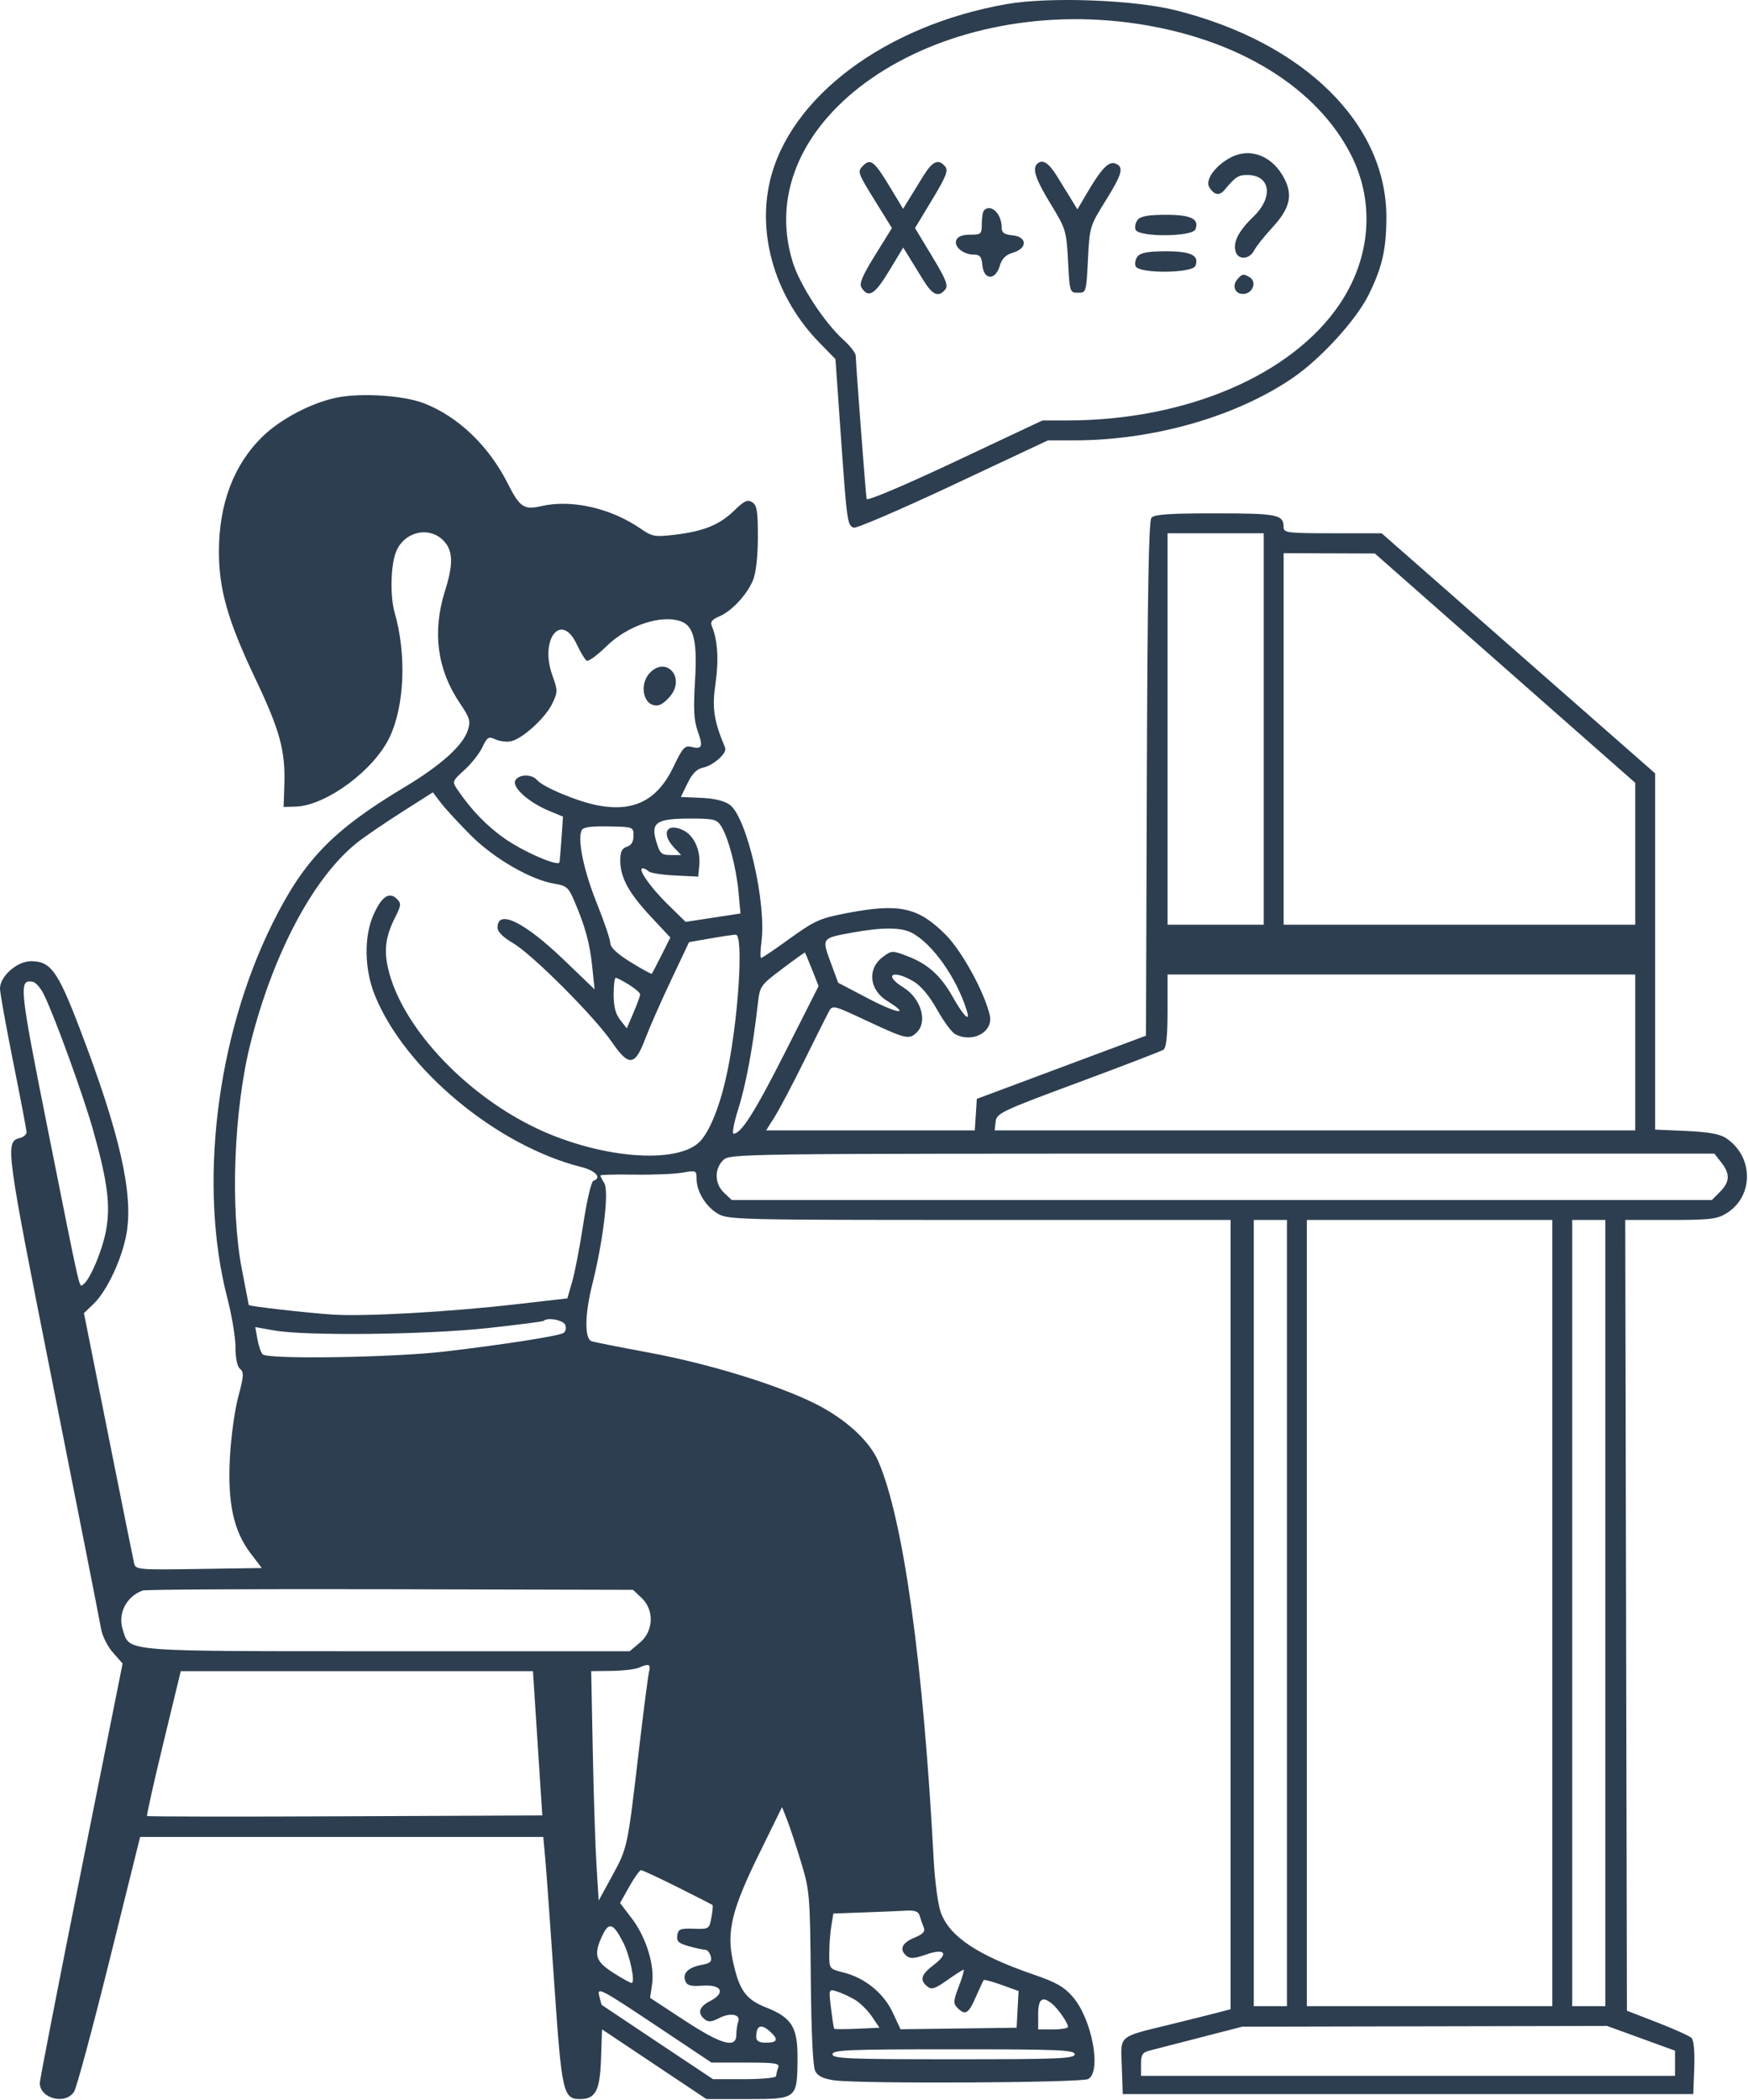 <svg width="527" height="633" viewBox="0 0 527 633" fill="none" xmlns="http://www.w3.org/2000/svg">
<path fill-rule="evenodd" clip-rule="evenodd" d="M303.437 1.243C266.794 7.704 237.937 29.344 232.085 54.75C228.271 71.311 233.997 89.932 246.998 103.25L251.88 108.25L253.496 131.25C255.33 157.358 255.466 158.331 257.376 159.064C258.142 159.358 271.629 153.557 287.349 146.174L315.929 132.75H323.741C347.632 132.75 372.402 125.703 389.619 114.008C398.162 108.204 408.926 96.42 412.689 88.75C416.73 80.515 417.945 75.194 417.976 65.605C418.066 37.328 393.203 12.849 354.5 3.11C341.822 -0.08 316.245 -1.016 303.437 1.243ZM343.004 7.195C373.507 11.793 397.385 26.587 407.572 47.199C414.518 61.253 413.194 77.743 404.017 91.487C389.652 112.998 357.715 126.707 321.884 126.742L314.267 126.75L287.884 139.165C272.549 146.382 261.405 151.093 261.274 150.415C261.003 149.024 258 109.475 258 107.306C258 106.477 256.367 104.325 254.371 102.524C248.512 97.237 241.144 85.957 238.985 78.967C225.763 36.157 281.233 -2.117 343.004 7.195ZM371.071 47.461C366.372 49.913 363.225 54.297 364.599 56.477C366.087 58.835 367.616 59.101 369.161 57.269C372.534 53.268 373.319 52.75 376 52.75C383.024 52.75 384.032 59.383 377.906 65.297C373.362 69.685 371.648 73.066 372.542 75.882C373.359 78.456 376.68 78.228 378.105 75.5C378.751 74.262 381.189 71.188 383.524 68.667C388.798 62.971 389.817 59.062 387.33 54.06C383.863 47.086 377.072 44.329 371.071 47.461ZM260.2 49.95C258.434 51.716 258.556 52.069 263.951 60.768L268.902 68.75L263.824 76.937C259.984 83.129 258.986 85.505 259.73 86.687C261.809 89.989 263.709 88.852 268.013 81.728L272.312 74.614L274.04 77.432C274.991 78.982 276.952 82.162 278.397 84.5C281.156 88.961 282.948 89.722 284.968 87.289C285.955 86.099 285.22 84.237 281.023 77.289L275.866 68.75L281.023 60.211C285.22 53.263 285.955 51.401 284.968 50.211C282.948 47.778 281.156 48.539 278.397 53C276.952 55.338 274.982 58.533 274.019 60.102L272.269 62.954L268.445 56.602C263.621 48.586 262.482 47.668 260.2 49.95ZM312.667 49.417C311.169 50.914 312.239 54.071 316.75 61.465C321.353 69.008 321.516 69.545 322 78.75C322.491 88.083 322.544 88.25 325 88.25C327.466 88.25 327.507 88.116 328.003 78.25C328.498 68.412 328.583 68.126 333.253 60.623C338.4 52.353 338.938 50.324 336.253 49.294C334.247 48.524 332.031 50.843 327.666 58.282L324.831 63.111L323.031 60.181C322.041 58.569 320.048 55.338 318.603 53C316.139 49.016 314.224 47.86 312.667 49.417ZM296.667 63.417C296.3 63.783 296 65.583 296 67.417C296 70.565 295.804 70.75 292.469 70.75C290.114 70.75 288.727 71.298 288.306 72.395C287.542 74.386 290.43 76.75 293.628 76.75C295.43 76.75 295.935 77.391 296.187 80C296.618 84.472 300.108 84.58 301.411 80.161C302.068 77.935 303.185 76.818 305.411 76.161C309.83 74.858 309.722 71.368 305.25 70.937C302.77 70.697 302 70.149 302 68.621C302 64.447 298.779 61.304 296.667 63.417ZM343.011 66.237C342.332 67.055 342.037 68.405 342.357 69.237C343.238 71.533 359.525 71.43 360.41 69.123C361.617 65.98 359.111 64.75 351.5 64.75C346.299 64.75 343.895 65.171 343.011 66.237ZM343.011 77.237C342.332 78.055 342.037 79.405 342.357 80.237C343.238 82.533 359.525 82.43 360.41 80.123C361.617 76.98 359.111 75.75 351.5 75.75C346.299 75.75 343.895 76.171 343.011 77.237ZM373.011 84.237C371.229 86.384 372.548 88.953 375.235 88.57C377.798 88.205 378.873 84.918 376.848 83.635C374.974 82.447 374.425 82.533 373.011 84.237ZM101.51 119.862C93.896 121.41 84.598 126.298 79.126 131.627C70.481 140.048 66 151.885 66 166.3C66 177.705 68.726 187.219 76.944 204.494C84.42 220.21 86.08 226.311 85.723 236.75L85.5 243.25L89.08 243.151C98.262 242.897 112.746 232.208 117.486 222.188C121.969 212.711 122.593 197.277 118.999 184.746C117.542 179.666 117.778 170.217 119.463 166.185C121.986 160.147 129.583 158.516 133.834 163.101C136.603 166.089 136.693 170.116 134.167 178.105C130.293 190.361 131.772 201.753 138.546 211.818C141.695 216.497 141.951 217.368 141.017 220.199C139.504 224.784 132.838 230.764 122 237.26C100.358 250.23 91.69 259.158 82.203 278.25C65.174 312.521 59.752 357.483 68.56 391.384C69.902 396.549 71 403.189 71 406.14C71 409.504 71.519 411.936 72.392 412.66C73.574 413.641 73.49 414.904 71.835 421.033C70.764 425.002 69.624 433.325 69.303 439.528C68.597 453.151 70.434 461.545 75.602 468.315L78.923 472.667L59.917 472.958C41.612 473.239 40.893 473.176 40.436 471.25C40.175 470.15 36.664 452.731 32.634 432.541L25.306 395.831L28.209 393.05C32.25 389.178 36.808 379.454 38.141 371.859C40.261 359.784 36.065 341.451 23.924 309.75C17.387 292.68 15.254 289.75 9.367 289.75C5.143 289.75 0 294.276 0 297.994C0 299.312 1.8 309.328 4 320.25C6.2 331.172 8 340.65 8 341.313C8 341.975 7.105 342.751 6.012 343.037C1.476 344.223 1.643 345.473 16.027 417.788C23.626 455.992 30.126 488.947 30.471 491.021C30.816 493.096 32.418 496.296 34.032 498.133L36.964 501.473L24.482 563.839C17.617 598.14 12 626.97 12 627.906C12 632.632 19.812 634.59 22.35 630.5C23.118 629.263 27.909 611.487 32.995 591L42.244 553.75H103.021H163.797L164.406 560.5C164.741 564.212 165.95 580.975 167.093 597.75C169.345 630.816 169.775 632.75 174.868 632.75C179.582 632.75 180.881 630.232 181.208 620.461L181.5 611.737L197.236 622.243L212.972 632.75H225.451C240.301 632.75 240.346 632.713 240.441 620.581C240.514 611.084 238.745 608.212 230.907 605.109C224.76 602.676 222.804 599.884 220.889 590.805C219.055 582.115 220.71 575.445 228.782 558.992L235.776 544.733L237.265 548.492C238.084 550.559 239.979 556.287 241.476 561.22C244.103 569.875 244.207 571.107 244.443 596.245C244.601 613.037 245.085 623.04 245.804 624.383C246.59 625.852 248.3 626.656 251.599 627.109C259.569 628.201 325.927 627.859 328.066 626.715C332.172 624.517 329.243 608.731 323.479 601.997C320.88 598.961 318.468 597.571 311.85 595.3C294.699 589.414 286.246 583.77 283.623 576.453C282.795 574.142 281.842 567.075 281.507 560.75C278.343 501.071 272.38 458.126 264.814 440.539C262.145 434.334 254.985 427.775 245.875 423.187C234.587 417.503 213.907 411.131 195.829 407.768C186.848 406.097 178.991 404.544 178.368 404.317C176.203 403.526 176.279 396.31 178.548 387.25C181.899 373.866 183.662 359.04 182.185 356.674C181.533 355.631 181 354.582 181 354.345C181 354.107 185.613 353.988 191.25 354.081C196.887 354.174 203.413 353.907 205.75 353.488C209.842 352.755 210 352.822 210 355.288C210 359.106 212.688 363.589 216.299 365.79C219.399 367.681 221.884 367.743 295.25 367.746L371 367.75V486.711V605.673L367.25 606.657C365.188 607.198 358.775 608.799 353 610.216C336.843 614.18 337.868 613.295 338.21 622.997L338.5 631.25H424.5H510.5L510.795 623.345C510.973 618.56 510.658 615.008 509.995 614.345C509.393 613.743 504.761 611.646 499.701 609.686L490.5 606.122L490.246 486.936L489.992 367.75H503.628C515.554 367.75 517.673 367.497 520.526 365.734C528.818 360.609 528.72 348.544 520.341 343.054C518.478 341.833 514.978 341.21 508.355 340.921L499 340.511V286.821V233.13L457.775 196.94L416.55 160.75H401.775C388.214 160.75 387 160.602 387 158.95C387 155.113 385.224 154.75 366.422 154.75C352.416 154.75 347.989 155.059 347.129 156.095C346.333 157.053 345.939 179.677 345.756 234.822L345.5 312.204L320 321.727L294.5 331.25L294.195 336L293.89 340.75H262.433H230.975L233.558 336.658C234.979 334.407 238.955 326.869 242.393 319.908C245.832 312.946 249.175 306.267 249.823 305.065C250.999 302.883 251.012 302.886 261.542 307.815C273.141 313.245 274.137 313.47 276.429 311.179C279.741 307.866 277.639 300.926 272.328 297.644C266.222 293.87 269.146 292.133 275.397 295.822C277.661 297.158 280.182 300.171 282.496 304.309C284.469 307.837 286.935 311.18 287.976 311.737C293.235 314.552 299.575 311.05 298.392 305.985C296.758 298.991 289.967 286.621 285.074 281.729C276.845 273.5 271.122 272.23 255.626 275.195C246.884 276.867 245.797 277.369 236.765 283.888C233.061 286.562 229.783 288.75 229.481 288.75C229.179 288.75 229.217 286.597 229.566 283.966C231.132 272.158 225.161 246.323 220 242.579C218.372 241.399 215.367 240.676 211.385 240.508L205.269 240.25L207.288 236.094C208.694 233.201 210.095 231.779 211.903 231.413C215.071 230.772 219.288 227.005 218.623 225.411C215.174 217.149 214.629 213.499 215.722 205.954C216.752 198.842 216.356 192.871 214.573 188.643C214.084 187.483 214.709 186.699 216.817 185.826C220.606 184.257 225.316 179.175 227.082 174.75C227.928 172.633 228.484 167.543 228.49 161.87C228.498 154.076 228.209 152.305 226.776 151.392C225.362 150.491 224.372 150.957 221.276 153.979C216.91 158.24 212.006 160.205 203.181 161.229C197.45 161.894 196.585 161.736 193.203 159.4C184.147 153.147 172.285 150.458 163.124 152.58C157.976 153.773 156.683 152.894 153.081 145.75C147.339 134.362 138.056 125.498 127.719 121.532C121.595 119.183 108.843 118.371 101.51 119.862ZM381 219.75V278.75H366.5H352V219.75V160.75H366.5H381V219.75ZM453.75 201.412L493 235.974V257.362V278.75H440H387V222.75V166.75L400.75 166.8L414.5 166.85L453.75 201.412ZM205.455 187.371C209.191 188.805 210.258 193.445 209.545 205.163C209.02 213.797 209.2 217.17 210.359 220.41C212.037 225.1 211.689 225.961 208.443 225.146C206.464 224.65 205.797 225.39 203.064 231.117C198.266 241.169 191.202 244.813 180.389 242.814C174.281 241.685 163.681 237.276 161.892 235.12C160.307 233.21 156.07 233.405 155.295 235.423C154.498 237.502 159.576 241.963 165.554 244.435L169.736 246.165L169.286 252.708C169.038 256.306 168.76 259.557 168.668 259.931C168.326 261.318 157.872 256.788 152.147 252.772C146.713 248.96 142.036 244.11 137.862 237.957C136.269 235.609 136.328 235.448 140.009 232.123C142.091 230.242 144.529 227.154 145.427 225.262C146.912 222.133 147.278 221.919 149.456 222.912C150.774 223.513 152.91 223.738 154.203 223.414C157.741 222.526 164.511 216.299 166.503 212.102C168.183 208.563 168.183 208.161 166.516 203.526C162.626 192.706 169.22 184.304 173.858 194.171C175.001 196.603 176.356 198.852 176.869 199.169C177.382 199.486 180.08 197.515 182.864 194.789C189.328 188.46 199.548 185.104 205.455 187.371ZM196.061 202.689C192.327 206.423 194.13 213.46 198.596 212.583C199.527 212.4 201.21 211.013 202.338 209.502C206.452 203.987 200.847 197.903 196.061 202.689ZM141.947 251.81C148.974 258.844 160.105 265.263 167.26 266.408C170.725 266.962 171.414 267.55 173.042 271.347C176.426 279.243 177.79 284.187 178.531 291.25L179.266 298.25L170.251 289.581C158.113 277.907 150 273.918 150 279.624C150 280.872 151.662 282.534 154.677 284.301C160.502 287.715 179.157 306.38 184.446 314.087C189.567 321.549 191.413 321.395 194.485 313.25C195.729 309.95 199.222 302.019 202.246 295.625L207.743 284L214.204 282.875C217.757 282.256 221.189 281.75 221.832 281.75C224.178 281.75 222.697 306.306 219.364 322.658C217.406 332.264 214.458 340.052 211.407 343.678C204.891 351.422 179.845 349.272 160 339.265C138.956 328.653 120.945 308.859 117.033 292.044C115.691 286.277 116.257 282.2 119.208 276.372C120.958 272.915 121.008 272.329 119.663 270.985C117.401 268.722 115.146 270.185 112.721 275.488C109.644 282.216 109.8 292.197 113.107 300.258C122.234 322.504 149.844 345.401 175.25 351.792C179.63 352.894 181.534 355.072 178.888 355.954C178.276 356.158 176.923 361.933 175.88 368.787C174.838 375.642 173.325 383.53 172.518 386.318L171.05 391.386L156.275 393.086C135.294 395.502 109.94 396.929 100 396.254C92.295 395.731 75.004 393.755 74.997 393.397C74.995 393.316 74.071 388.525 72.944 382.75C69.349 364.34 70.477 334.516 75.527 314.473C82.367 287.325 94.581 264.378 107.735 253.96C109.939 252.214 115.963 248.099 121.122 244.815L130.5 238.845L132.947 242.048C134.293 243.809 138.343 248.202 141.947 251.81ZM217.392 249C219.563 252.398 221.955 261.417 222.64 268.788L223.251 275.365L214.982 276.631L206.712 277.897L201.279 272.574C196.017 267.417 192.087 261.75 193.774 261.75C194.228 261.75 195.027 262.16 195.55 262.661C196.072 263.162 199.65 263.725 203.5 263.911L210.5 264.25L210.822 260.881C211.256 256.349 209.285 251.942 206.109 250.34C201.079 247.804 199.15 251.152 203.174 255.436L205.349 257.75H202.214C199.409 257.75 198.951 257.318 197.846 253.629C196.136 247.922 197.894 246.75 208.168 246.75C215.15 246.75 216.102 246.982 217.392 249ZM190.996 251.933C190.999 253.739 190.347 254.823 189 255.25C187.497 255.727 187 256.763 187 259.416C187 264.501 189.581 269.229 196.247 276.355L202.102 282.614L199.431 287.932C197.962 290.857 196.647 293.379 196.509 293.537C196.371 293.695 193.505 292.12 190.14 290.037C186.011 287.481 184.01 285.6 183.984 284.25C183.963 283.15 182.136 277.75 179.925 272.25C176.065 262.652 174.118 253.492 175.288 250.441C175.71 249.342 177.651 249.028 183.417 249.124C190.936 249.249 190.992 249.27 190.996 251.933ZM274.852 281.173C281.07 284.389 288.362 294.678 291.472 304.625C292.663 308.435 290.517 306.327 287.175 300.406C283.574 294.025 279.692 290.562 273.487 288.192C269.02 286.486 268.821 286.493 266.197 288.444C261.39 292.02 262.01 298.357 267.498 301.749C274.642 306.164 270.691 305.668 261.848 301.04L252.696 296.25L250.403 290.025C247.727 282.761 247.701 282.796 257 281.116C266.024 279.486 271.623 279.504 274.852 281.173ZM244.818 292.253L246.798 297.25L236.858 316.898C227.601 335.197 223.46 341.75 221.154 341.75C220.636 341.75 221.294 338.345 222.615 334.184C224.868 327.088 227.017 315.525 228.468 302.689C229.086 297.227 229.215 297.039 235.798 292.071C239.484 289.29 242.576 287.069 242.67 287.135C242.763 287.202 243.73 289.505 244.818 292.253ZM493 317.25V340.75H396.434H299.867L300.184 338.088C300.482 335.58 301.914 334.902 325 326.338C338.475 321.34 350.063 316.886 350.75 316.441C351.625 315.875 352 312.346 352 304.691V293.75H422.5H493V317.25ZM189.632 296.832C191.484 297.976 193 299.289 193 299.749C193 300.208 192.094 302.699 190.986 305.284L188.971 309.983L186.986 307.459C185.595 305.691 185 303.408 185 299.842C185 297.042 185.284 294.75 185.632 294.75C185.98 294.75 187.78 295.687 189.632 296.832ZM13.252 299.832C16.554 306.583 25.139 330.248 28.095 340.75C32.417 356.102 33.349 363.311 31.984 370.839C30.876 376.946 27.05 385.983 25.048 387.22C23.816 387.982 24.551 391.211 14.492 340.839C5.797 297.301 5.579 295.161 9.908 295.957C10.784 296.118 12.289 297.862 13.252 299.832ZM518.927 350.385C521.649 353.845 521.544 356.297 518.545 359.295L516.091 361.75H368.36H220.629L218.314 359.576C215.444 356.879 215.302 352.448 218 349.75C219.982 347.768 221.333 347.75 368.427 347.75H516.855L518.927 350.385ZM388 486.25V604.75H383H378V486.25V367.75H383H388V486.25ZM468 486.25V604.75H431H394V486.25V367.75H431H468V486.25ZM484 486.25V604.75H479H474V486.25V367.75H479H484V486.25ZM170.427 399.42C170.779 400.339 170.539 401.417 169.892 401.817C168.406 402.735 152.058 405.292 134.235 407.395C118.618 409.237 80.638 409.827 79.172 408.25C78.661 407.7 77.955 405.629 77.604 403.649L76.965 400.047L82.733 401.068C92.231 402.749 128.564 402.342 147 400.348C156.075 399.366 163.688 398.38 163.917 398.157C165.092 397.01 169.857 397.935 170.427 399.42ZM193.42 481.674C197.311 485.331 197.078 491.665 192.923 495.161L189.847 497.75H116.874C36.122 497.75 39.227 497.997 37.053 491.411C35.422 486.469 37.978 481.329 43 479.45C43.825 479.141 77.426 478.97 117.67 479.069L190.84 479.25L193.42 481.674ZM195.668 504C195.367 505.237 193.953 516.212 192.527 528.388C189.166 557.086 189.186 556.992 184.5 565.585L180.5 572.921L179.85 562.585C179.493 556.901 178.984 541.337 178.719 528L178.238 503.75L184.369 503.68C187.741 503.641 191.4 503.223 192.5 502.75C195.687 501.381 196.252 501.604 195.668 504ZM162.088 525.5L163.5 547.25L104.091 547.508C71.416 547.65 44.53 547.613 44.343 547.426C44.156 547.239 46.365 537.336 49.251 525.42L54.5 503.753L107.588 503.751L160.677 503.75L162.088 525.5ZM204.268 568.865C209.896 571.678 214.642 574.107 214.814 574.263C214.987 574.418 214.833 576.123 214.471 578.052C213.826 581.493 213.728 581.555 209.157 581.404C205.072 581.269 204.462 581.519 204.189 583.436C203.935 585.216 204.586 585.819 207.689 586.681C209.785 587.263 212.01 587.741 212.633 587.744C213.257 587.747 213.999 588.638 214.283 589.724C214.702 591.325 214.165 591.816 211.435 592.328C207.464 593.073 205.714 594.84 206.616 597.192C207.125 598.517 208.271 598.819 211.856 598.569C217.637 598.167 218.857 600.738 214.062 603.218C210.742 604.935 210.178 606.823 212.428 608.69C213.542 609.614 214.519 609.533 216.865 608.32C220.224 606.583 223.416 607.223 222.557 609.461C222.251 610.26 222 612.002 222 613.332C222 617.605 217.553 616.378 206.297 609L196 602.25L196.599 598.097C197.419 592.412 194.8 583.952 190.46 578.266L186.939 573.653L189.72 568.703C191.249 565.98 192.846 563.752 193.268 563.751C193.691 563.75 198.641 566.052 204.268 568.865ZM277.27 577.5C277.547 578.462 278.089 580.015 278.474 580.95C279.011 582.252 278.336 583.001 275.588 584.149C271.85 585.711 271.039 587.707 273.359 589.633C274.378 590.479 275.798 590.38 279.04 589.236C284.855 587.184 286.177 588.751 281.585 592.253C277.67 595.239 277.176 596.822 279.546 598.788C280.84 599.863 281.819 599.558 285.575 596.91C288.041 595.172 290.268 593.75 290.525 593.75C290.782 593.75 290.134 596.008 289.085 598.768C287.401 603.201 287.351 603.958 288.661 605.268C291.019 607.627 291.977 607.06 294.186 602C295.326 599.388 296.404 597.084 296.581 596.882C296.758 596.68 299.194 597.338 301.995 598.345L307.087 600.176L306.794 605.713L306.5 611.25L289 611.477L271.5 611.705L269.137 606.652C266.404 600.807 260.763 596.223 254.3 594.595C250.006 593.514 250 593.506 250.011 588.881C250.017 586.334 250.298 582.579 250.636 580.536L251.25 576.822L260.375 576.493C265.394 576.313 271.135 576.072 273.133 575.958C275.849 575.802 276.894 576.192 277.27 577.5ZM187.953 585.683C189.944 589.612 191.611 597.75 190.425 597.75C190.013 597.75 187.498 596.353 184.838 594.646C179.422 591.171 178.869 589.189 181.675 583.306C183.61 579.247 184.95 579.754 187.953 585.683ZM224.853 621.75C233.89 621.75 235.136 621.952 234.607 623.332C234.273 624.202 234 625.327 234 625.832C234 626.337 229.715 626.75 224.478 626.75H214.956L198.228 615.61C189.028 609.482 181.451 604.42 181.391 604.36C181.331 604.299 180.982 603.001 180.615 601.474C180.007 598.939 181.443 599.696 197.22 610.224L214.491 621.75H224.853ZM257.497 602.659C259.145 603.594 261.54 605.909 262.82 607.804L265.147 611.25L258.455 611.548C254.775 611.712 251.648 611.712 251.507 611.548C251.366 611.384 250.931 608.62 250.542 605.406C249.84 599.621 249.856 599.569 252.166 600.261C253.45 600.645 255.848 601.724 257.497 602.659ZM317.163 604C318.957 605.452 322 609.838 322 610.973C322 611.4 319.975 611.75 317.5 611.75H313V607.25C313 602.528 314.193 601.597 317.163 604ZM232.171 612.405C234.783 614.769 234.44 615.75 231 615.75C228.758 615.75 228 615.287 228 613.917C228 610.518 229.49 609.978 232.171 612.405ZM494.75 614.437L505 618.167V621.958V625.75H424.5H344V622.269C344 619.307 344.41 618.685 346.75 618.093C348.263 617.711 355.125 615.944 362 614.165L374.5 610.932L429.5 610.819L484.5 610.707L494.75 614.437ZM324 619.25C324 620.556 319.278 620.75 287.5 620.75C255.722 620.75 251 620.556 251 619.25C251 617.944 255.722 617.75 287.5 617.75C319.278 617.75 324 617.944 324 619.25Z" fill="#2D3E50"/>
</svg>
